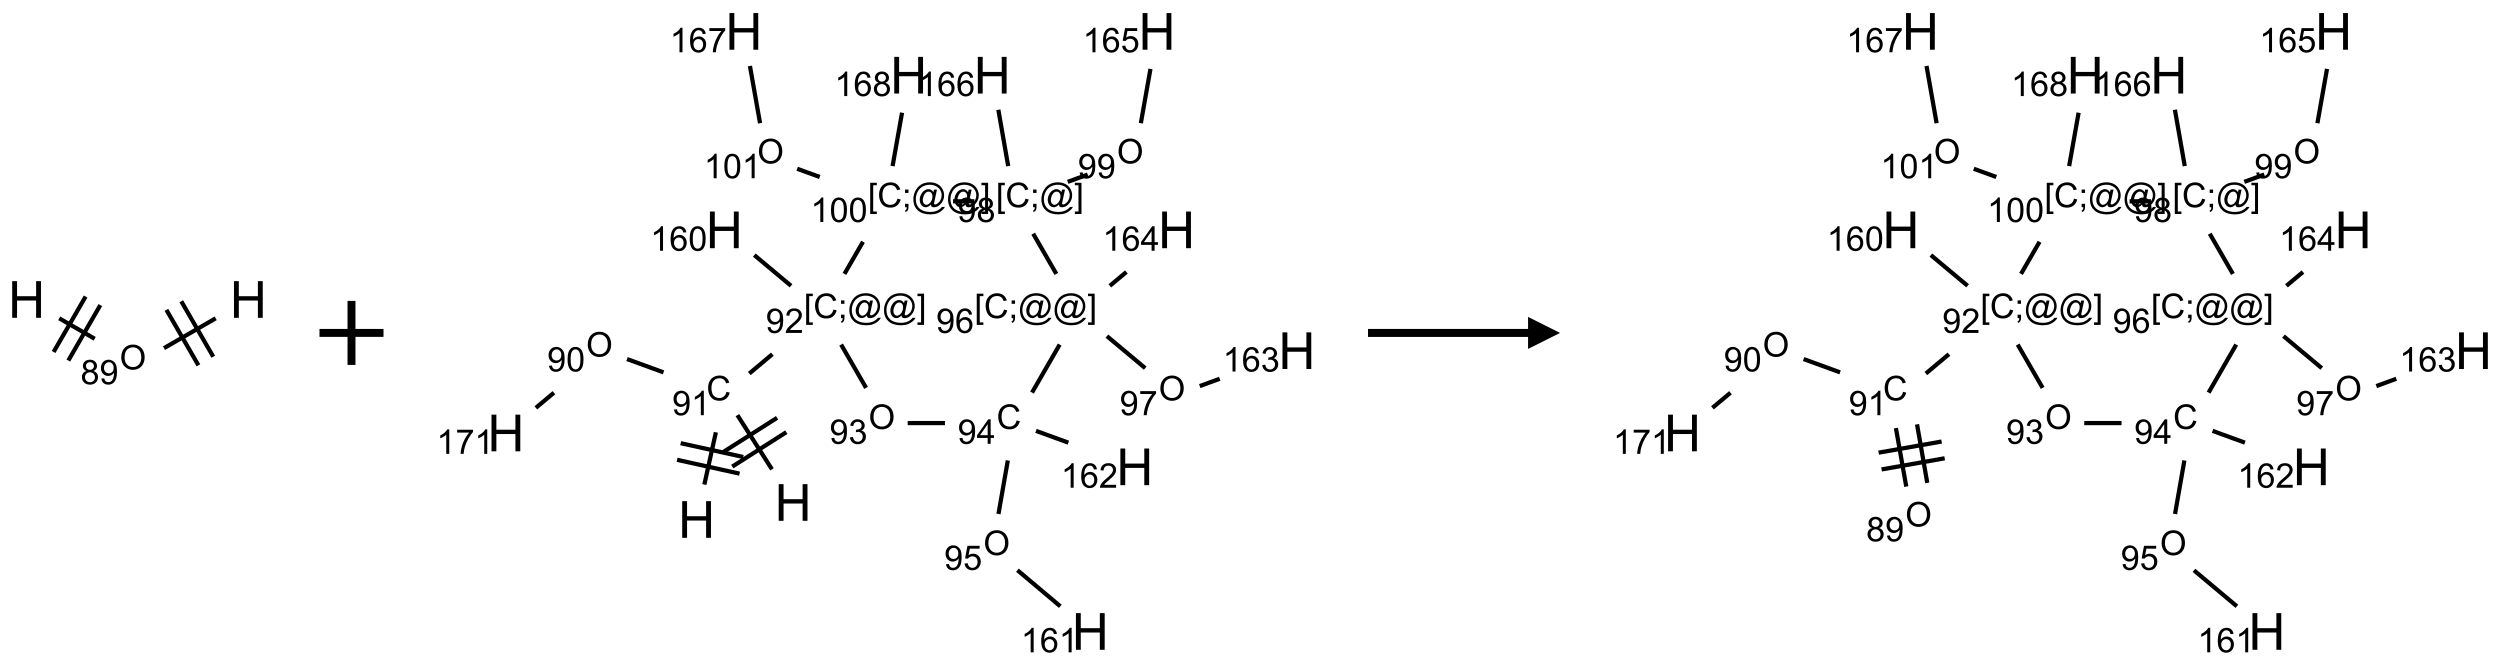 <?xml version="1.0" encoding="UTF-8"?>
<svg xmlns="http://www.w3.org/2000/svg" xmlns:xlink="http://www.w3.org/1999/xlink" width="781" height="208" viewBox="0 0 781 208">
<defs>
<g>
<g id="glyph-0-0">
<path d="M 2 0 L 2 -10 L 10 -10 L 10 0 Z M 2.25 -0.25 L 9.75 -0.25 L 9.75 -9.75 L 2.25 -9.75 Z M 2.25 -0.25 "/>
</g>
<g id="glyph-0-1">
<path d="M 1.281 0 L 1.281 -11.453 L 2.797 -11.453 L 2.797 -6.75 L 8.75 -6.75 L 8.75 -11.453 L 10.266 -11.453 L 10.266 0 L 8.75 0 L 8.75 -5.398 L 2.797 -5.398 L 2.797 0 Z M 1.281 0 "/>
</g>
<g id="glyph-1-0">
<path d="M 1.332 0 L 1.332 -6.668 L 6.668 -6.668 L 6.668 0 Z M 1.5 -0.168 L 6.5 -0.168 L 6.5 -6.5 L 1.5 -6.5 Z M 1.5 -0.168 "/>
</g>
<g id="glyph-1-1">
<path d="M 0.516 -3.719 C 0.516 -4.984 0.855 -5.977 1.535 -6.695 C 2.215 -7.414 3.094 -7.77 4.172 -7.77 C 4.875 -7.77 5.512 -7.602 6.078 -7.266 C 6.645 -6.93 7.074 -6.461 7.371 -5.855 C 7.668 -5.254 7.816 -4.57 7.816 -3.809 C 7.816 -3.035 7.66 -2.34 7.348 -1.73 C 7.035 -1.117 6.594 -0.656 6.02 -0.34 C 5.449 -0.027 4.828 0.129 4.168 0.129 C 3.449 0.129 2.805 -0.043 2.238 -0.391 C 1.672 -0.738 1.246 -1.211 0.953 -1.812 C 0.66 -2.414 0.516 -3.047 0.516 -3.719 Z M 1.559 -3.703 C 1.559 -2.781 1.805 -2.059 2.301 -1.527 C 2.793 -1 3.414 -0.734 4.16 -0.734 C 4.922 -0.734 5.547 -1 6.039 -1.535 C 6.531 -2.07 6.777 -2.828 6.777 -3.812 C 6.777 -4.434 6.672 -4.977 6.461 -5.441 C 6.25 -5.902 5.945 -6.262 5.539 -6.52 C 5.133 -6.773 4.68 -6.902 4.176 -6.902 C 3.461 -6.902 2.848 -6.656 2.332 -6.164 C 1.816 -5.672 1.559 -4.852 1.559 -3.703 Z M 1.559 -3.703 "/>
</g>
<g id="glyph-1-2">
<path d="M 1.887 -4.141 C 1.496 -4.281 1.207 -4.484 1.02 -4.75 C 0.832 -5.016 0.738 -5.328 0.738 -5.699 C 0.738 -6.254 0.938 -6.719 1.34 -7.098 C 1.738 -7.477 2.27 -7.668 2.934 -7.668 C 3.598 -7.668 4.137 -7.473 4.543 -7.086 C 4.949 -6.699 5.152 -6.227 5.152 -5.672 C 5.152 -5.316 5.059 -5.008 4.871 -4.746 C 4.688 -4.484 4.406 -4.281 4.027 -4.141 C 4.496 -3.988 4.852 -3.742 5.098 -3.402 C 5.34 -3.062 5.465 -2.656 5.465 -2.184 C 5.465 -1.531 5.234 -0.98 4.77 -0.535 C 4.309 -0.09 3.703 0.129 2.949 0.129 C 2.195 0.129 1.586 -0.094 1.125 -0.539 C 0.664 -0.984 0.434 -1.543 0.434 -2.207 C 0.434 -2.703 0.559 -3.121 0.809 -3.457 C 1.062 -3.793 1.422 -4.02 1.887 -4.141 Z M 1.699 -5.73 C 1.699 -5.367 1.812 -5.074 2.047 -4.844 C 2.281 -4.613 2.582 -4.5 2.953 -4.5 C 3.312 -4.5 3.609 -4.613 3.84 -4.84 C 4.07 -5.066 4.188 -5.348 4.188 -5.676 C 4.188 -6.02 4.07 -6.309 3.832 -6.543 C 3.594 -6.777 3.297 -6.895 2.941 -6.895 C 2.586 -6.895 2.289 -6.781 2.051 -6.551 C 1.816 -6.324 1.699 -6.047 1.699 -5.73 Z M 1.395 -2.203 C 1.395 -1.938 1.461 -1.676 1.586 -1.426 C 1.711 -1.176 1.902 -0.984 2.152 -0.848 C 2.402 -0.711 2.672 -0.641 2.957 -0.641 C 3.406 -0.641 3.777 -0.785 4.066 -1.074 C 4.359 -1.363 4.504 -1.727 4.504 -2.172 C 4.504 -2.625 4.355 -2.996 4.055 -3.293 C 3.754 -3.586 3.379 -3.734 2.926 -3.734 C 2.484 -3.734 2.121 -3.59 1.832 -3.297 C 1.543 -3.004 1.395 -2.641 1.395 -2.203 Z M 1.395 -2.203 "/>
</g>
<g id="glyph-1-3">
<path d="M 0.582 -1.766 L 1.484 -1.848 C 1.562 -1.426 1.707 -1.117 1.922 -0.926 C 2.137 -0.734 2.414 -0.641 2.75 -0.641 C 3.039 -0.641 3.289 -0.707 3.508 -0.84 C 3.727 -0.973 3.902 -1.148 4.043 -1.367 C 4.18 -1.586 4.297 -1.887 4.391 -2.262 C 4.484 -2.637 4.531 -3.016 4.531 -3.406 C 4.531 -3.449 4.531 -3.512 4.527 -3.594 C 4.34 -3.297 4.082 -3.055 3.758 -2.867 C 3.434 -2.68 3.082 -2.59 2.703 -2.59 C 2.07 -2.59 1.535 -2.816 1.098 -3.277 C 0.66 -3.734 0.441 -4.34 0.441 -5.09 C 0.441 -5.863 0.672 -6.484 1.129 -6.957 C 1.586 -7.43 2.156 -7.668 2.844 -7.668 C 3.34 -7.668 3.793 -7.531 4.207 -7.266 C 4.617 -7 4.93 -6.617 5.145 -6.121 C 5.355 -5.629 5.465 -4.91 5.465 -3.973 C 5.465 -2.996 5.359 -2.223 5.145 -1.645 C 4.934 -1.066 4.617 -0.625 4.199 -0.324 C 3.781 -0.02 3.293 0.129 2.73 0.129 C 2.133 0.129 1.645 -0.035 1.266 -0.367 C 0.887 -0.699 0.66 -1.164 0.582 -1.766 Z M 4.422 -5.137 C 4.422 -5.676 4.277 -6.102 3.992 -6.418 C 3.707 -6.734 3.359 -6.891 2.957 -6.891 C 2.543 -6.891 2.18 -6.719 1.871 -6.379 C 1.562 -6.039 1.406 -5.598 1.406 -5.059 C 1.406 -4.57 1.555 -4.176 1.848 -3.871 C 2.141 -3.566 2.5 -3.418 2.934 -3.418 C 3.367 -3.418 3.723 -3.57 4.004 -3.871 C 4.281 -4.176 4.422 -4.598 4.422 -5.137 Z M 4.422 -5.137 "/>
</g>
<g id="glyph-1-4">
<path d="M 6.27 -2.676 L 7.281 -2.422 C 7.07 -1.594 6.688 -0.961 6.137 -0.523 C 5.586 -0.086 4.914 0.129 4.121 0.129 C 3.297 0.129 2.629 -0.039 2.113 -0.371 C 1.598 -0.707 1.203 -1.191 0.934 -1.828 C 0.664 -2.465 0.531 -3.145 0.531 -3.875 C 0.531 -4.672 0.684 -5.363 0.988 -5.957 C 1.293 -6.547 1.723 -6.996 2.285 -7.305 C 2.844 -7.613 3.461 -7.766 4.137 -7.766 C 4.898 -7.766 5.543 -7.57 6.062 -7.184 C 6.582 -6.793 6.945 -6.246 7.152 -5.543 L 6.156 -5.309 C 5.98 -5.863 5.723 -6.266 5.387 -6.52 C 5.051 -6.773 4.625 -6.902 4.113 -6.902 C 3.527 -6.902 3.039 -6.762 2.645 -6.48 C 2.25 -6.199 1.973 -5.82 1.812 -5.348 C 1.652 -4.871 1.574 -4.383 1.574 -3.879 C 1.574 -3.23 1.668 -2.664 1.855 -2.18 C 2.047 -1.695 2.34 -1.332 2.738 -1.094 C 3.137 -0.855 3.57 -0.734 4.035 -0.734 C 4.602 -0.734 5.082 -0.898 5.473 -1.223 C 5.867 -1.551 6.133 -2.035 6.27 -2.676 Z M 6.27 -2.676 "/>
</g>
<g id="glyph-1-5">
<path d="M 3.973 0 L 3.035 0 L 3.035 -5.973 C 2.809 -5.758 2.516 -5.543 2.148 -5.328 C 1.781 -5.113 1.453 -4.953 1.16 -4.844 L 1.16 -5.75 C 1.684 -5.996 2.145 -6.297 2.535 -6.645 C 2.93 -6.996 3.207 -7.336 3.371 -7.668 L 3.973 -7.668 Z M 3.973 0 "/>
</g>
<g id="glyph-1-6">
<path d="M 0.441 -3.766 C 0.441 -4.668 0.535 -5.395 0.723 -5.945 C 0.906 -6.496 1.184 -6.922 1.551 -7.219 C 1.918 -7.516 2.375 -7.668 2.934 -7.668 C 3.344 -7.668 3.703 -7.586 4.012 -7.418 C 4.32 -7.254 4.574 -7.016 4.777 -6.707 C 4.977 -6.395 5.137 -6.016 5.25 -5.57 C 5.363 -5.125 5.422 -4.523 5.422 -3.766 C 5.422 -2.871 5.328 -2.148 5.145 -1.598 C 4.961 -1.047 4.688 -0.621 4.32 -0.32 C 3.953 -0.02 3.492 0.129 2.934 0.129 C 2.195 0.129 1.617 -0.133 1.199 -0.66 C 0.695 -1.297 0.441 -2.332 0.441 -3.766 Z M 1.406 -3.766 C 1.406 -2.512 1.555 -1.68 1.848 -1.262 C 2.141 -0.848 2.5 -0.641 2.934 -0.641 C 3.363 -0.641 3.727 -0.848 4.02 -1.266 C 4.312 -1.684 4.457 -2.516 4.457 -3.766 C 4.457 -5.023 4.312 -5.859 4.02 -6.27 C 3.727 -6.684 3.359 -6.891 2.922 -6.891 C 2.492 -6.891 2.148 -6.707 1.891 -6.344 C 1.566 -5.879 1.406 -5.02 1.406 -3.766 Z M 1.406 -3.766 "/>
</g>
<g id="glyph-1-7">
<path d="M 0.504 -6.637 L 0.504 -7.535 L 5.449 -7.535 L 5.449 -6.809 C 4.961 -6.289 4.48 -5.602 4.004 -4.746 C 3.527 -3.887 3.156 -3.004 2.895 -2.098 C 2.707 -1.461 2.59 -0.762 2.535 0 L 1.574 0 C 1.582 -0.602 1.703 -1.328 1.926 -2.176 C 2.152 -3.027 2.477 -3.848 2.898 -4.637 C 3.32 -5.426 3.77 -6.094 4.246 -6.637 Z M 0.504 -6.637 "/>
</g>
<g id="glyph-1-8">
<path d="M 0.723 2.121 L 0.723 -7.637 L 2.793 -7.637 L 2.793 -6.859 L 1.66 -6.859 L 1.66 1.344 L 2.793 1.344 L 2.793 2.121 Z M 0.723 2.121 "/>
</g>
<g id="glyph-1-9">
<path d="M 0.949 -4.465 L 0.949 -5.531 L 2.016 -5.531 L 2.016 -4.465 Z M 0.949 0 L 0.949 -1.066 L 2.016 -1.066 L 2.016 0 C 2.016 0.391 1.945 0.711 1.809 0.949 C 1.668 1.191 1.449 1.379 1.145 1.512 L 0.887 1.109 C 1.082 1.023 1.23 0.895 1.324 0.727 C 1.418 0.559 1.469 0.316 1.48 0 Z M 0.949 0 "/>
</g>
<g id="glyph-1-10">
<path d="M 6.047 -0.848 C 5.82 -0.59 5.57 -0.379 5.289 -0.223 C 5.008 -0.062 4.73 0.016 4.449 0.016 C 4.141 0.016 3.84 -0.074 3.547 -0.254 C 3.254 -0.434 3.02 -0.715 2.836 -1.09 C 2.652 -1.465 2.562 -1.875 2.562 -2.324 C 2.562 -2.875 2.703 -3.43 2.988 -3.98 C 3.27 -4.535 3.621 -4.953 4.043 -5.23 C 4.461 -5.508 4.871 -5.645 5.266 -5.645 C 5.566 -5.645 5.855 -5.566 6.129 -5.41 C 6.402 -5.25 6.641 -5.012 6.84 -4.688 L 7.016 -5.496 L 7.949 -5.496 L 7.199 -2 C 7.094 -1.516 7.043 -1.246 7.043 -1.191 C 7.043 -1.098 7.078 -1.02 7.148 -0.949 C 7.219 -0.883 7.305 -0.848 7.406 -0.848 C 7.59 -0.848 7.832 -0.953 8.129 -1.168 C 8.527 -1.445 8.84 -1.816 9.07 -2.285 C 9.301 -2.75 9.418 -3.234 9.418 -3.73 C 9.418 -4.309 9.27 -4.852 8.973 -5.355 C 8.676 -5.859 8.23 -6.262 7.645 -6.562 C 7.055 -6.863 6.406 -7.016 5.691 -7.016 C 4.879 -7.016 4.137 -6.824 3.465 -6.445 C 2.793 -6.066 2.273 -5.52 1.902 -4.809 C 1.535 -4.098 1.348 -3.34 1.348 -2.527 C 1.348 -1.676 1.535 -0.941 1.902 -0.328 C 2.273 0.285 2.809 0.742 3.508 1.035 C 4.207 1.328 4.984 1.473 5.832 1.473 C 6.742 1.473 7.504 1.32 8.121 1.016 C 8.734 0.711 9.195 0.34 9.5 -0.098 L 10.441 -0.098 C 10.266 0.266 9.961 0.637 9.531 1.016 C 9.102 1.395 8.59 1.695 7.996 1.914 C 7.402 2.133 6.688 2.246 5.848 2.246 C 5.078 2.246 4.367 2.145 3.715 1.949 C 3.066 1.75 2.512 1.453 2.051 1.055 C 1.594 0.656 1.25 0.199 1.016 -0.316 C 0.723 -0.973 0.578 -1.684 0.578 -2.441 C 0.578 -3.289 0.75 -4.098 1.098 -4.863 C 1.523 -5.805 2.125 -6.527 2.902 -7.027 C 3.684 -7.527 4.629 -7.777 5.738 -7.777 C 6.602 -7.777 7.375 -7.602 8.059 -7.246 C 8.746 -6.895 9.285 -6.371 9.684 -5.672 C 10.02 -5.07 10.188 -4.418 10.188 -3.715 C 10.188 -2.707 9.832 -1.812 9.125 -1.031 C 8.492 -0.328 7.801 0.02 7.051 0.02 C 6.812 0.02 6.617 -0.016 6.473 -0.09 C 6.324 -0.16 6.215 -0.266 6.145 -0.402 C 6.102 -0.488 6.066 -0.637 6.047 -0.848 Z M 3.527 -2.262 C 3.527 -1.785 3.641 -1.414 3.863 -1.152 C 4.09 -0.887 4.348 -0.754 4.641 -0.754 C 4.836 -0.754 5.039 -0.812 5.254 -0.93 C 5.469 -1.047 5.676 -1.219 5.871 -1.449 C 6.066 -1.676 6.23 -1.969 6.355 -2.32 C 6.48 -2.672 6.543 -3.027 6.543 -3.379 C 6.543 -3.852 6.426 -4.219 6.191 -4.48 C 5.957 -4.738 5.672 -4.871 5.332 -4.871 C 5.109 -4.871 4.902 -4.812 4.707 -4.699 C 4.512 -4.586 4.32 -4.406 4.137 -4.156 C 3.953 -3.906 3.805 -3.602 3.691 -3.246 C 3.582 -2.887 3.527 -2.559 3.527 -2.262 Z M 3.527 -2.262 "/>
</g>
<g id="glyph-1-11">
<path d="M 2.27 2.121 L 0.203 2.121 L 0.203 1.344 L 1.332 1.344 L 1.332 -6.859 L 0.203 -6.859 L 0.203 -7.637 L 2.27 -7.637 Z M 2.27 2.121 "/>
</g>
<g id="glyph-1-12">
<path d="M 5.371 -0.902 L 5.371 0 L 0.324 0 C 0.316 -0.227 0.352 -0.441 0.434 -0.652 C 0.562 -0.996 0.766 -1.332 1.051 -1.668 C 1.332 -2 1.742 -2.387 2.277 -2.824 C 3.105 -3.504 3.668 -4.043 3.957 -4.441 C 4.25 -4.84 4.395 -5.215 4.395 -5.566 C 4.395 -5.938 4.262 -6.254 3.996 -6.508 C 3.73 -6.762 3.387 -6.891 2.957 -6.891 C 2.508 -6.891 2.145 -6.754 1.875 -6.484 C 1.605 -6.215 1.469 -5.84 1.465 -5.359 L 0.5 -5.457 C 0.566 -6.176 0.812 -6.727 1.246 -7.102 C 1.676 -7.477 2.254 -7.668 2.98 -7.668 C 3.711 -7.668 4.293 -7.465 4.719 -7.059 C 5.145 -6.652 5.359 -6.148 5.359 -5.547 C 5.359 -5.242 5.297 -4.941 5.172 -4.645 C 5.047 -4.352 4.84 -4.039 4.551 -3.715 C 4.262 -3.387 3.777 -2.938 3.105 -2.371 C 2.543 -1.898 2.18 -1.578 2.02 -1.41 C 1.859 -1.242 1.73 -1.07 1.625 -0.902 Z M 5.371 -0.902 "/>
</g>
<g id="glyph-1-13">
<path d="M 5.309 -5.766 L 4.375 -5.691 C 4.293 -6.059 4.172 -6.328 4.02 -6.496 C 3.766 -6.762 3.453 -6.895 3.082 -6.895 C 2.785 -6.895 2.523 -6.812 2.297 -6.645 C 2 -6.43 1.77 -6.117 1.598 -5.703 C 1.43 -5.289 1.34 -4.703 1.332 -3.938 C 1.559 -4.281 1.836 -4.535 2.16 -4.703 C 2.488 -4.871 2.828 -4.953 3.188 -4.953 C 3.812 -4.953 4.344 -4.723 4.785 -4.262 C 5.223 -3.801 5.441 -3.207 5.441 -2.48 C 5.441 -2 5.34 -1.555 5.133 -1.145 C 4.926 -0.73 4.641 -0.418 4.281 -0.199 C 3.922 0.02 3.512 0.129 3.051 0.129 C 2.27 0.129 1.633 -0.156 1.141 -0.73 C 0.648 -1.305 0.402 -2.254 0.402 -3.574 C 0.402 -5.051 0.672 -6.121 1.219 -6.793 C 1.695 -7.375 2.336 -7.668 3.141 -7.668 C 3.742 -7.668 4.234 -7.5 4.617 -7.16 C 5 -6.824 5.23 -6.359 5.309 -5.766 Z M 1.48 -2.473 C 1.48 -2.152 1.547 -1.844 1.684 -1.547 C 1.82 -1.25 2.016 -1.027 2.262 -0.871 C 2.508 -0.719 2.766 -0.641 3.035 -0.641 C 3.434 -0.641 3.773 -0.801 4.059 -1.121 C 4.344 -1.441 4.484 -1.875 4.484 -2.422 C 4.484 -2.949 4.344 -3.367 4.062 -3.668 C 3.781 -3.973 3.426 -4.125 3 -4.125 C 2.578 -4.125 2.219 -3.973 1.922 -3.668 C 1.625 -3.363 1.48 -2.969 1.48 -2.473 Z M 1.48 -2.473 "/>
</g>
<g id="glyph-1-14">
<path d="M 0.449 -2.016 L 1.387 -2.141 C 1.492 -1.609 1.676 -1.227 1.934 -0.992 C 2.191 -0.758 2.508 -0.641 2.879 -0.641 C 3.32 -0.641 3.695 -0.793 3.996 -1.098 C 4.301 -1.402 4.453 -1.781 4.453 -2.234 C 4.453 -2.664 4.312 -3.02 4.031 -3.301 C 3.75 -3.578 3.391 -3.719 2.957 -3.719 C 2.781 -3.719 2.562 -3.684 2.297 -3.613 L 2.402 -4.438 C 2.465 -4.43 2.516 -4.426 2.551 -4.426 C 2.949 -4.426 3.312 -4.531 3.629 -4.738 C 3.949 -4.949 4.109 -5.27 4.109 -5.703 C 4.109 -6.047 3.992 -6.332 3.762 -6.559 C 3.527 -6.785 3.227 -6.895 2.859 -6.895 C 2.496 -6.895 2.191 -6.781 1.949 -6.551 C 1.707 -6.324 1.547 -5.98 1.48 -5.52 L 0.543 -5.688 C 0.656 -6.316 0.918 -6.805 1.324 -7.148 C 1.73 -7.492 2.234 -7.668 2.84 -7.668 C 3.254 -7.668 3.641 -7.578 3.988 -7.398 C 4.34 -7.219 4.609 -6.977 4.793 -6.668 C 4.98 -6.359 5.074 -6.031 5.074 -5.684 C 5.074 -5.352 4.984 -5.051 4.809 -4.781 C 4.629 -4.512 4.367 -4.297 4.02 -4.137 C 4.473 -4.031 4.824 -3.816 5.074 -3.488 C 5.324 -3.16 5.449 -2.75 5.449 -2.254 C 5.449 -1.59 5.203 -1.023 4.719 -0.559 C 4.234 -0.098 3.617 0.137 2.875 0.137 C 2.203 0.137 1.648 -0.062 1.207 -0.465 C 0.762 -0.863 0.512 -1.379 0.449 -2.016 Z M 0.449 -2.016 "/>
</g>
<g id="glyph-1-15">
<path d="M 3.449 0 L 3.449 -1.828 L 0.137 -1.828 L 0.137 -2.688 L 3.621 -7.637 L 4.387 -7.637 L 4.387 -2.688 L 5.418 -2.688 L 5.418 -1.828 L 4.387 -1.828 L 4.387 0 Z M 3.449 -2.688 L 3.449 -6.129 L 1.059 -2.688 Z M 3.449 -2.688 "/>
</g>
<g id="glyph-1-16">
<path d="M 0.441 -2 L 1.426 -2.082 C 1.5 -1.605 1.668 -1.242 1.934 -1.004 C 2.199 -0.762 2.52 -0.641 2.895 -0.641 C 3.348 -0.641 3.73 -0.812 4.043 -1.152 C 4.355 -1.492 4.512 -1.941 4.512 -2.504 C 4.512 -3.039 4.359 -3.461 4.059 -3.77 C 3.758 -4.078 3.367 -4.234 2.879 -4.234 C 2.578 -4.234 2.305 -4.164 2.062 -4.027 C 1.82 -3.891 1.629 -3.715 1.488 -3.496 L 0.609 -3.609 L 1.348 -7.531 L 5.145 -7.531 L 5.145 -6.637 L 2.098 -6.637 L 1.688 -4.582 C 2.145 -4.902 2.625 -5.062 3.129 -5.062 C 3.797 -5.062 4.359 -4.832 4.816 -4.371 C 5.277 -3.91 5.504 -3.312 5.504 -2.59 C 5.504 -1.898 5.305 -1.301 4.902 -0.797 C 4.41 -0.18 3.742 0.129 2.895 0.129 C 2.199 0.129 1.633 -0.062 1.195 -0.453 C 0.758 -0.844 0.504 -1.359 0.441 -2 Z M 0.441 -2 "/>
</g>
</g>
</defs>
<path fill="none" stroke-width="0.033" stroke-linecap="butt" stroke-linejoin="miter" stroke="rgb(0%, 0%, 0%)" stroke-opacity="1" stroke-miterlimit="10" d="M 0.255 0.147 L 0.532 0.307 " transform="matrix(40, 0, 0, 40, 8.303, 93.559)"/>
<path fill="none" stroke-width="0.033" stroke-linecap="butt" stroke-linejoin="miter" stroke="rgb(0%, 0%, 0%)" stroke-opacity="1" stroke-miterlimit="10" d="M 0.326 0.477 L 0.576 0.044 " transform="matrix(40, 0, 0, 40, 8.303, 93.559)"/>
<path fill="none" stroke-width="0.033" stroke-linecap="butt" stroke-linejoin="miter" stroke="rgb(0%, 0%, 0%)" stroke-opacity="1" stroke-miterlimit="10" d="M 0.211 0.41 L 0.461 -0.023 " transform="matrix(40, 0, 0, 40, 8.303, 93.559)"/>
<path fill="none" stroke-width="0.033" stroke-linecap="butt" stroke-linejoin="miter" stroke="rgb(0%, 0%, 0%)" stroke-opacity="1" stroke-miterlimit="10" d="M 1.073 0.38 L 1.477 0.147 " transform="matrix(40, 0, 0, 40, 8.303, 93.559)"/>
<path fill="none" stroke-width="0.033" stroke-linecap="butt" stroke-linejoin="miter" stroke="rgb(0%, 0%, 0%)" stroke-opacity="1" stroke-miterlimit="10" d="M 1.458 0.447 L 1.208 0.014 " transform="matrix(40, 0, 0, 40, 8.303, 93.559)"/>
<path fill="none" stroke-width="0.033" stroke-linecap="butt" stroke-linejoin="miter" stroke="rgb(0%, 0%, 0%)" stroke-opacity="1" stroke-miterlimit="10" d="M 1.342 0.514 L 1.092 0.081 " transform="matrix(40, 0, 0, 40, 8.303, 93.559)"/>
<g fill="rgb(0%, 0%, 0%)" fill-opacity="1">
<use xlink:href="#glyph-0-1" x="2.531" y="99.285"/>
</g>
<g fill="rgb(0%, 0%, 0%)" fill-opacity="1">
<use xlink:href="#glyph-1-1" x="37.367" y="115.406"/>
</g>
<g fill="rgb(0%, 0%, 0%)" fill-opacity="1">
<use xlink:href="#glyph-1-2" x="25.152" y="120.039"/>
<use xlink:href="#glyph-1-3" x="31.085" y="120.039"/>
</g>
<g fill="rgb(0%, 0%, 0%)" fill-opacity="1">
<use xlink:href="#glyph-0-1" x="71.812" y="99.285"/>
</g>
<path fill="none" stroke-width="0.062" stroke-linecap="butt" stroke-linejoin="miter" stroke="rgb(0%, 0%, 0%)" stroke-opacity="1" stroke-miterlimit="10" d="M -0 0 L 0.5 0 M 0.25 -0.25 L 0.25 0.25 " transform="matrix(40, 0, 0, 40, 99.807, 104)"/>
<path fill="none" stroke-width="0.033" stroke-linecap="butt" stroke-linejoin="miter" stroke="rgb(0%, 0%, 0%)" stroke-opacity="1" stroke-miterlimit="10" d="M 2.078 3.42 L 1.808 2.997 " transform="matrix(40, 0, 0, 40, 158.041, 9.809)"/>
<path fill="none" stroke-width="0.033" stroke-linecap="butt" stroke-linejoin="miter" stroke="rgb(0%, 0%, 0%)" stroke-opacity="1" stroke-miterlimit="10" d="M 2.118 3.018 L 1.696 3.286 " transform="matrix(40, 0, 0, 40, 158.041, 9.809)"/>
<path fill="none" stroke-width="0.033" stroke-linecap="butt" stroke-linejoin="miter" stroke="rgb(0%, 0%, 0%)" stroke-opacity="1" stroke-miterlimit="10" d="M 2.19 3.13 L 1.768 3.399 " transform="matrix(40, 0, 0, 40, 158.041, 9.809)"/>
<path fill="none" stroke-width="0.033" stroke-linecap="butt" stroke-linejoin="miter" stroke="rgb(0%, 0%, 0%)" stroke-opacity="1" stroke-miterlimit="10" d="M 1.64 3.131 L 1.55 3.539 " transform="matrix(40, 0, 0, 40, 158.041, 9.809)"/>
<path fill="none" stroke-width="0.033" stroke-linecap="butt" stroke-linejoin="miter" stroke="rgb(0%, 0%, 0%)" stroke-opacity="1" stroke-miterlimit="10" d="M 1.337 3.346 L 1.825 3.454 " transform="matrix(40, 0, 0, 40, 158.041, 9.809)"/>
<path fill="none" stroke-width="0.033" stroke-linecap="butt" stroke-linejoin="miter" stroke="rgb(0%, 0%, 0%)" stroke-opacity="1" stroke-miterlimit="10" d="M 1.365 3.216 L 1.854 3.324 " transform="matrix(40, 0, 0, 40, 158.041, 9.809)"/>
<path fill="none" stroke-width="0.033" stroke-linecap="butt" stroke-linejoin="miter" stroke="rgb(0%, 0%, 0%)" stroke-opacity="1" stroke-miterlimit="10" d="M 1.231 2.663 L 0.946 2.559 " transform="matrix(40, 0, 0, 40, 158.041, 9.809)"/>
<path fill="none" stroke-width="0.033" stroke-linecap="butt" stroke-linejoin="miter" stroke="rgb(0%, 0%, 0%)" stroke-opacity="1" stroke-miterlimit="10" d="M 0.375 2.822 L 0.234 2.94 " transform="matrix(40, 0, 0, 40, 158.041, 9.809)"/>
<path fill="none" stroke-width="0.033" stroke-linecap="butt" stroke-linejoin="miter" stroke="rgb(0%, 0%, 0%)" stroke-opacity="1" stroke-miterlimit="10" d="M 1.901 2.672 L 2.081 2.521 " transform="matrix(40, 0, 0, 40, 158.041, 9.809)"/>
<path fill="none" stroke-width="0.033" stroke-linecap="butt" stroke-linejoin="miter" stroke="rgb(0%, 0%, 0%)" stroke-opacity="1" stroke-miterlimit="10" d="M 2.227 1.987 L 1.94 1.747 " transform="matrix(40, 0, 0, 40, 158.041, 9.809)"/>
<path fill="none" stroke-width="0.033" stroke-linecap="butt" stroke-linejoin="miter" stroke="rgb(0%, 0%, 0%)" stroke-opacity="1" stroke-miterlimit="10" d="M 2.618 2.446 L 2.813 2.784 " transform="matrix(40, 0, 0, 40, 158.041, 9.809)"/>
<path fill="none" stroke-width="0.033" stroke-linecap="butt" stroke-linejoin="miter" stroke="rgb(0%, 0%, 0%)" stroke-opacity="1" stroke-miterlimit="10" d="M 3.138 3.059 L 3.429 3.059 " transform="matrix(40, 0, 0, 40, 158.041, 9.809)"/>
<path fill="none" stroke-width="0.033" stroke-linecap="butt" stroke-linejoin="miter" stroke="rgb(0%, 0%, 0%)" stroke-opacity="1" stroke-miterlimit="10" d="M 3.92 3.351 L 3.847 3.769 " transform="matrix(40, 0, 0, 40, 158.041, 9.809)"/>
<path fill="none" stroke-width="0.033" stroke-linecap="butt" stroke-linejoin="miter" stroke="rgb(0%, 0%, 0%)" stroke-opacity="1" stroke-miterlimit="10" d="M 3.995 4.208 L 4.33 4.49 " transform="matrix(40, 0, 0, 40, 158.041, 9.809)"/>
<path fill="none" stroke-width="0.033" stroke-linecap="butt" stroke-linejoin="miter" stroke="rgb(0%, 0%, 0%)" stroke-opacity="1" stroke-miterlimit="10" d="M 4.14 3.12 L 4.393 3.212 " transform="matrix(40, 0, 0, 40, 158.041, 9.809)"/>
<path fill="none" stroke-width="0.033" stroke-linecap="butt" stroke-linejoin="miter" stroke="rgb(0%, 0%, 0%)" stroke-opacity="1" stroke-miterlimit="10" d="M 4.109 2.821 L 4.325 2.446 " transform="matrix(40, 0, 0, 40, 158.041, 9.809)"/>
<path fill="none" stroke-width="0.033" stroke-linecap="butt" stroke-linejoin="miter" stroke="rgb(0%, 0%, 0%)" stroke-opacity="1" stroke-miterlimit="10" d="M 4.694 2.38 L 4.993 2.63 " transform="matrix(40, 0, 0, 40, 158.041, 9.809)"/>
<path fill="none" stroke-width="0.033" stroke-linecap="butt" stroke-linejoin="miter" stroke="rgb(0%, 0%, 0%)" stroke-opacity="1" stroke-miterlimit="10" d="M 5.419 2.77 L 5.575 2.713 " transform="matrix(40, 0, 0, 40, 158.041, 9.809)"/>
<path fill="none" stroke-width="0.033" stroke-linecap="butt" stroke-linejoin="miter" stroke="rgb(0%, 0%, 0%)" stroke-opacity="1" stroke-miterlimit="10" d="M 4.717 1.987 L 4.846 1.879 " transform="matrix(40, 0, 0, 40, 158.041, 9.809)"/>
<path fill="none" stroke-width="0.033" stroke-linecap="butt" stroke-linejoin="miter" stroke="rgb(0%, 0%, 0%)" stroke-opacity="1" stroke-miterlimit="10" d="M 4.299 1.894 L 4.118 1.58 " transform="matrix(40, 0, 0, 40, 158.041, 9.809)"/>
<path fill="none" stroke-width="0.033" stroke-linecap="butt" stroke-linejoin="miter" stroke="rgb(0%, 0%, 0%)" stroke-opacity="1" stroke-miterlimit="10" d="M 4.388 1.175 L 4.544 1.118 " transform="matrix(40, 0, 0, 40, 158.041, 9.809)"/>
<path fill="none" stroke-width="0.033" stroke-linecap="butt" stroke-linejoin="miter" stroke="rgb(0%, 0%, 0%)" stroke-opacity="1" stroke-miterlimit="10" d="M 4.959 0.717 L 5.034 0.293 " transform="matrix(40, 0, 0, 40, 158.041, 9.809)"/>
<path fill="none" stroke-width="0.033" stroke-linecap="butt" stroke-linejoin="miter" stroke="rgb(0%, 0%, 0%)" stroke-opacity="1" stroke-miterlimit="10" d="M 3.923 1.052 L 3.846 0.612 " transform="matrix(40, 0, 0, 40, 158.041, 9.809)"/>
<path fill="none" stroke-width="0.033" stroke-linecap="butt" stroke-linejoin="miter" stroke="rgb(0%, 0%, 0%)" stroke-opacity="1" stroke-miterlimit="10" d="M 3.659 1.327 L 3.492 1.327 " transform="matrix(40, 0, 0, 40, 158.041, 9.809)"/>
<path fill="none" stroke-width="0.033" stroke-linecap="butt" stroke-linejoin="miter" stroke="rgb(0%, 0%, 0%)" stroke-opacity="1" stroke-miterlimit="10" d="M 2.789 1.643 L 2.644 1.894 " transform="matrix(40, 0, 0, 40, 158.041, 9.809)"/>
<path fill="none" stroke-width="0.033" stroke-linecap="butt" stroke-linejoin="miter" stroke="rgb(0%, 0%, 0%)" stroke-opacity="1" stroke-miterlimit="10" d="M 2.451 1.137 L 2.275 1.073 " transform="matrix(40, 0, 0, 40, 158.041, 9.809)"/>
<path fill="none" stroke-width="0.033" stroke-linecap="butt" stroke-linejoin="miter" stroke="rgb(0%, 0%, 0%)" stroke-opacity="1" stroke-miterlimit="10" d="M 1.985 0.717 L 1.906 0.27 " transform="matrix(40, 0, 0, 40, 158.041, 9.809)"/>
<path fill="none" stroke-width="0.033" stroke-linecap="butt" stroke-linejoin="miter" stroke="rgb(0%, 0%, 0%)" stroke-opacity="1" stroke-miterlimit="10" d="M 3.02 1.052 L 3.094 0.635 " transform="matrix(40, 0, 0, 40, 158.041, 9.809)"/>
<g fill="rgb(0%, 0%, 0%)" fill-opacity="1">
<use xlink:href="#glyph-0-1" x="241.988" y="162.699"/>
</g>
<g fill="rgb(0%, 0%, 0%)" fill-opacity="1">
<use xlink:href="#glyph-1-4" x="220.68" y="125.078"/>
</g>
<g fill="rgb(0%, 0%, 0%)" fill-opacity="1">
<use xlink:href="#glyph-1-3" x="209.969" y="129.715"/>
<use xlink:href="#glyph-1-5" x="215.901" y="129.715"/>
</g>
<g fill="rgb(0%, 0%, 0%)" fill-opacity="1">
<use xlink:href="#glyph-0-1" x="211.84" y="168.016"/>
</g>
<g fill="rgb(0%, 0%, 0%)" fill-opacity="1">
<use xlink:href="#glyph-1-1" x="183.105" y="111.402"/>
</g>
<g fill="rgb(0%, 0%, 0%)" fill-opacity="1">
<use xlink:href="#glyph-1-3" x="170.93" y="116.035"/>
<use xlink:href="#glyph-1-6" x="176.862" y="116.035"/>
</g>
<g fill="rgb(0%, 0%, 0%)" fill-opacity="1">
<use xlink:href="#glyph-0-1" x="152.27" y="140.992"/>
</g>
<g fill="rgb(0%, 0%, 0%)" fill-opacity="1">
<use xlink:href="#glyph-1-5" x="136.375" y="141.785"/>
<use xlink:href="#glyph-1-7" x="142.307" y="141.785"/>
<use xlink:href="#glyph-1-5" x="148.24" y="141.785"/>
</g>
<g fill="rgb(0%, 0%, 0%)" fill-opacity="1">
<use xlink:href="#glyph-1-8" x="251.125" y="99.375"/>
<use xlink:href="#glyph-1-4" x="254.089" y="99.375"/>
<use xlink:href="#glyph-1-9" x="261.792" y="99.375"/>
<use xlink:href="#glyph-1-10" x="264.755" y="99.375"/>
<use xlink:href="#glyph-1-10" x="275.583" y="99.375"/>
<use xlink:href="#glyph-1-11" x="286.411" y="99.375"/>
</g>
<g fill="rgb(0%, 0%, 0%)" fill-opacity="1">
<use xlink:href="#glyph-1-3" x="239.211" y="104.004"/>
<use xlink:href="#glyph-1-12" x="245.143" y="104.004"/>
</g>
<g fill="rgb(0%, 0%, 0%)" fill-opacity="1">
<use xlink:href="#glyph-0-1" x="220.5" y="77.539"/>
</g>
<g fill="rgb(0%, 0%, 0%)" fill-opacity="1">
<use xlink:href="#glyph-1-5" x="203.156" y="78.332"/>
<use xlink:href="#glyph-1-13" x="209.089" y="78.332"/>
<use xlink:href="#glyph-1-6" x="215.021" y="78.332"/>
</g>
<g fill="rgb(0%, 0%, 0%)" fill-opacity="1">
<use xlink:href="#glyph-1-1" x="271.336" y="134.012"/>
</g>
<g fill="rgb(0%, 0%, 0%)" fill-opacity="1">
<use xlink:href="#glyph-1-3" x="259.133" y="138.645"/>
<use xlink:href="#glyph-1-14" x="265.065" y="138.645"/>
</g>
<g fill="rgb(0%, 0%, 0%)" fill-opacity="1">
<use xlink:href="#glyph-1-4" x="311.32" y="134.008"/>
</g>
<g fill="rgb(0%, 0%, 0%)" fill-opacity="1">
<use xlink:href="#glyph-1-3" x="299.164" y="138.645"/>
<use xlink:href="#glyph-1-15" x="305.096" y="138.645"/>
</g>
<g fill="rgb(0%, 0%, 0%)" fill-opacity="1">
<use xlink:href="#glyph-1-1" x="307.211" y="173.406"/>
</g>
<g fill="rgb(0%, 0%, 0%)" fill-opacity="1">
<use xlink:href="#glyph-1-3" x="294.953" y="178.035"/>
<use xlink:href="#glyph-1-16" x="300.885" y="178.035"/>
</g>
<g fill="rgb(0%, 0%, 0%)" fill-opacity="1">
<use xlink:href="#glyph-0-1" x="334.836" y="202.996"/>
</g>
<g fill="rgb(0%, 0%, 0%)" fill-opacity="1">
<use xlink:href="#glyph-1-5" x="318.941" y="203.789"/>
<use xlink:href="#glyph-1-13" x="324.874" y="203.789"/>
<use xlink:href="#glyph-1-5" x="330.806" y="203.789"/>
</g>
<g fill="rgb(0%, 0%, 0%)" fill-opacity="1">
<use xlink:href="#glyph-0-1" x="348.727" y="151.57"/>
</g>
<g fill="rgb(0%, 0%, 0%)" fill-opacity="1">
<use xlink:href="#glyph-1-5" x="331.438" y="152.363"/>
<use xlink:href="#glyph-1-13" x="337.37" y="152.363"/>
<use xlink:href="#glyph-1-12" x="343.302" y="152.363"/>
</g>
<g fill="rgb(0%, 0%, 0%)" fill-opacity="1">
<use xlink:href="#glyph-1-8" x="304.414" y="99.375"/>
<use xlink:href="#glyph-1-4" x="307.378" y="99.375"/>
<use xlink:href="#glyph-1-9" x="315.081" y="99.375"/>
<use xlink:href="#glyph-1-10" x="318.044" y="99.375"/>
<use xlink:href="#glyph-1-10" x="328.872" y="99.375"/>
<use xlink:href="#glyph-1-11" x="339.701" y="99.375"/>
</g>
<g fill="rgb(0%, 0%, 0%)" fill-opacity="1">
<use xlink:href="#glyph-1-3" x="292.43" y="104.004"/>
<use xlink:href="#glyph-1-13" x="298.362" y="104.004"/>
</g>
<g fill="rgb(0%, 0%, 0%)" fill-opacity="1">
<use xlink:href="#glyph-1-1" x="361.977" y="125.082"/>
</g>
<g fill="rgb(0%, 0%, 0%)" fill-opacity="1">
<use xlink:href="#glyph-1-3" x="349.777" y="129.715"/>
<use xlink:href="#glyph-1-7" x="355.71" y="129.715"/>
</g>
<g fill="rgb(0%, 0%, 0%)" fill-opacity="1">
<use xlink:href="#glyph-0-1" x="399.371" y="115.281"/>
</g>
<g fill="rgb(0%, 0%, 0%)" fill-opacity="1">
<use xlink:href="#glyph-1-5" x="382.004" y="116.074"/>
<use xlink:href="#glyph-1-13" x="387.936" y="116.074"/>
<use xlink:href="#glyph-1-14" x="393.868" y="116.074"/>
</g>
<g fill="rgb(0%, 0%, 0%)" fill-opacity="1">
<use xlink:href="#glyph-0-1" x="361.781" y="77.539"/>
</g>
<g fill="rgb(0%, 0%, 0%)" fill-opacity="1">
<use xlink:href="#glyph-1-5" x="344.445" y="78.332"/>
<use xlink:href="#glyph-1-13" x="350.378" y="78.332"/>
<use xlink:href="#glyph-1-15" x="356.31" y="78.332"/>
</g>
<g fill="rgb(0%, 0%, 0%)" fill-opacity="1">
<use xlink:href="#glyph-1-8" x="311.125" y="64.734"/>
<use xlink:href="#glyph-1-4" x="314.089" y="64.734"/>
<use xlink:href="#glyph-1-9" x="321.792" y="64.734"/>
<use xlink:href="#glyph-1-10" x="324.755" y="64.734"/>
<use xlink:href="#glyph-1-11" x="335.583" y="64.734"/>
</g>
<g fill="rgb(0%, 0%, 0%)" fill-opacity="1">
<use xlink:href="#glyph-1-3" x="299.117" y="69.363"/>
<use xlink:href="#glyph-1-2" x="305.049" y="69.363"/>
</g>
<g fill="rgb(0%, 0%, 0%)" fill-opacity="1">
<use xlink:href="#glyph-1-1" x="348.922" y="51.051"/>
</g>
<g fill="rgb(0%, 0%, 0%)" fill-opacity="1">
<use xlink:href="#glyph-1-3" x="336.707" y="55.684"/>
<use xlink:href="#glyph-1-3" x="342.639" y="55.684"/>
</g>
<g fill="rgb(0%, 0%, 0%)" fill-opacity="1">
<use xlink:href="#glyph-0-1" x="355.672" y="15.535"/>
</g>
<g fill="rgb(0%, 0%, 0%)" fill-opacity="1">
<use xlink:href="#glyph-1-5" x="338.25" y="16.328"/>
<use xlink:href="#glyph-1-13" x="344.182" y="16.328"/>
<use xlink:href="#glyph-1-16" x="350.115" y="16.328"/>
</g>
<g fill="rgb(0%, 0%, 0%)" fill-opacity="1">
<use xlink:href="#glyph-0-1" x="304.195" y="29.219"/>
</g>
<g fill="rgb(0%, 0%, 0%)" fill-opacity="1">
<use xlink:href="#glyph-1-5" x="286.832" y="30.008"/>
<use xlink:href="#glyph-1-13" x="292.764" y="30.008"/>
<use xlink:href="#glyph-1-13" x="298.697" y="30.008"/>
</g>
<g fill="rgb(0%, 0%, 0%)" fill-opacity="1">
<use xlink:href="#glyph-1-8" x="271.125" y="64.734"/>
<use xlink:href="#glyph-1-4" x="274.089" y="64.734"/>
<use xlink:href="#glyph-1-9" x="281.792" y="64.734"/>
<use xlink:href="#glyph-1-10" x="284.755" y="64.734"/>
<use xlink:href="#glyph-1-10" x="295.583" y="64.734"/>
<use xlink:href="#glyph-1-11" x="306.411" y="64.734"/>
</g>
<g fill="rgb(0%, 0%, 0%)" fill-opacity="1">
<use xlink:href="#glyph-1-5" x="253.227" y="69.363"/>
<use xlink:href="#glyph-1-6" x="259.159" y="69.363"/>
<use xlink:href="#glyph-1-6" x="265.091" y="69.363"/>
</g>
<g fill="rgb(0%, 0%, 0%)" fill-opacity="1">
<use xlink:href="#glyph-1-1" x="236.57" y="51.051"/>
</g>
<g fill="rgb(0%, 0%, 0%)" fill-opacity="1">
<use xlink:href="#glyph-1-5" x="219.91" y="55.684"/>
<use xlink:href="#glyph-1-6" x="225.842" y="55.684"/>
<use xlink:href="#glyph-1-5" x="231.775" y="55.684"/>
</g>
<g fill="rgb(0%, 0%, 0%)" fill-opacity="1">
<use xlink:href="#glyph-0-1" x="226.605" y="15.535"/>
</g>
<g fill="rgb(0%, 0%, 0%)" fill-opacity="1">
<use xlink:href="#glyph-1-5" x="209.238" y="16.328"/>
<use xlink:href="#glyph-1-13" x="215.171" y="16.328"/>
<use xlink:href="#glyph-1-7" x="221.103" y="16.328"/>
</g>
<g fill="rgb(0%, 0%, 0%)" fill-opacity="1">
<use xlink:href="#glyph-0-1" x="278.086" y="29.219"/>
</g>
<g fill="rgb(0%, 0%, 0%)" fill-opacity="1">
<use xlink:href="#glyph-1-5" x="260.703" y="30.008"/>
<use xlink:href="#glyph-1-13" x="266.635" y="30.008"/>
<use xlink:href="#glyph-1-2" x="272.568" y="30.008"/>
</g>
<path fill-rule="nonzero" fill="rgb(0%, 0%, 0%)" fill-opacity="1" d="M 427.367 105.25 L 477.367 105.25 L 477.367 109 L 487.367 104 L 477.367 99 L 477.367 102.75 L 427.367 102.75 "/>
<path fill="none" stroke-width="0.033" stroke-linecap="butt" stroke-linejoin="miter" stroke="rgb(0%, 0%, 0%)" stroke-opacity="1" stroke-miterlimit="10" d="M 1.912 3.526 L 1.832 3.069 " transform="matrix(40, 0, 0, 40, 525.6, 9.809)"/>
<path fill="none" stroke-width="0.033" stroke-linecap="butt" stroke-linejoin="miter" stroke="rgb(0%, 0%, 0%)" stroke-opacity="1" stroke-miterlimit="10" d="M 1.748 3.555 L 1.667 3.098 " transform="matrix(40, 0, 0, 40, 525.6, 9.809)"/>
<path fill="none" stroke-width="0.033" stroke-linecap="butt" stroke-linejoin="miter" stroke="rgb(0%, 0%, 0%)" stroke-opacity="1" stroke-miterlimit="10" d="M 2.024 3.203 L 1.532 3.29 " transform="matrix(40, 0, 0, 40, 525.6, 9.809)"/>
<path fill="none" stroke-width="0.033" stroke-linecap="butt" stroke-linejoin="miter" stroke="rgb(0%, 0%, 0%)" stroke-opacity="1" stroke-miterlimit="10" d="M 2.048 3.334 L 1.555 3.421 " transform="matrix(40, 0, 0, 40, 525.6, 9.809)"/>
<path fill="none" stroke-width="0.033" stroke-linecap="butt" stroke-linejoin="miter" stroke="rgb(0%, 0%, 0%)" stroke-opacity="1" stroke-miterlimit="10" d="M 1.231 2.663 L 0.946 2.559 " transform="matrix(40, 0, 0, 40, 525.6, 9.809)"/>
<path fill="none" stroke-width="0.033" stroke-linecap="butt" stroke-linejoin="miter" stroke="rgb(0%, 0%, 0%)" stroke-opacity="1" stroke-miterlimit="10" d="M 0.375 2.822 L 0.234 2.94 " transform="matrix(40, 0, 0, 40, 525.6, 9.809)"/>
<path fill="none" stroke-width="0.033" stroke-linecap="butt" stroke-linejoin="miter" stroke="rgb(0%, 0%, 0%)" stroke-opacity="1" stroke-miterlimit="10" d="M 1.901 2.672 L 2.081 2.521 " transform="matrix(40, 0, 0, 40, 525.6, 9.809)"/>
<path fill="none" stroke-width="0.033" stroke-linecap="butt" stroke-linejoin="miter" stroke="rgb(0%, 0%, 0%)" stroke-opacity="1" stroke-miterlimit="10" d="M 2.227 1.987 L 1.94 1.747 " transform="matrix(40, 0, 0, 40, 525.6, 9.809)"/>
<path fill="none" stroke-width="0.033" stroke-linecap="butt" stroke-linejoin="miter" stroke="rgb(0%, 0%, 0%)" stroke-opacity="1" stroke-miterlimit="10" d="M 2.618 2.446 L 2.813 2.784 " transform="matrix(40, 0, 0, 40, 525.6, 9.809)"/>
<path fill="none" stroke-width="0.033" stroke-linecap="butt" stroke-linejoin="miter" stroke="rgb(0%, 0%, 0%)" stroke-opacity="1" stroke-miterlimit="10" d="M 3.138 3.059 L 3.429 3.059 " transform="matrix(40, 0, 0, 40, 525.6, 9.809)"/>
<path fill="none" stroke-width="0.033" stroke-linecap="butt" stroke-linejoin="miter" stroke="rgb(0%, 0%, 0%)" stroke-opacity="1" stroke-miterlimit="10" d="M 3.92 3.351 L 3.847 3.769 " transform="matrix(40, 0, 0, 40, 525.6, 9.809)"/>
<path fill="none" stroke-width="0.033" stroke-linecap="butt" stroke-linejoin="miter" stroke="rgb(0%, 0%, 0%)" stroke-opacity="1" stroke-miterlimit="10" d="M 3.995 4.209 L 4.33 4.49 " transform="matrix(40, 0, 0, 40, 525.6, 9.809)"/>
<path fill="none" stroke-width="0.033" stroke-linecap="butt" stroke-linejoin="miter" stroke="rgb(0%, 0%, 0%)" stroke-opacity="1" stroke-miterlimit="10" d="M 4.14 3.12 L 4.393 3.212 " transform="matrix(40, 0, 0, 40, 525.6, 9.809)"/>
<path fill="none" stroke-width="0.033" stroke-linecap="butt" stroke-linejoin="miter" stroke="rgb(0%, 0%, 0%)" stroke-opacity="1" stroke-miterlimit="10" d="M 4.109 2.821 L 4.325 2.446 " transform="matrix(40, 0, 0, 40, 525.6, 9.809)"/>
<path fill="none" stroke-width="0.033" stroke-linecap="butt" stroke-linejoin="miter" stroke="rgb(0%, 0%, 0%)" stroke-opacity="1" stroke-miterlimit="10" d="M 4.694 2.38 L 4.993 2.63 " transform="matrix(40, 0, 0, 40, 525.6, 9.809)"/>
<path fill="none" stroke-width="0.033" stroke-linecap="butt" stroke-linejoin="miter" stroke="rgb(0%, 0%, 0%)" stroke-opacity="1" stroke-miterlimit="10" d="M 5.419 2.77 L 5.575 2.713 " transform="matrix(40, 0, 0, 40, 525.6, 9.809)"/>
<path fill="none" stroke-width="0.033" stroke-linecap="butt" stroke-linejoin="miter" stroke="rgb(0%, 0%, 0%)" stroke-opacity="1" stroke-miterlimit="10" d="M 4.717 1.987 L 4.846 1.879 " transform="matrix(40, 0, 0, 40, 525.6, 9.809)"/>
<path fill="none" stroke-width="0.033" stroke-linecap="butt" stroke-linejoin="miter" stroke="rgb(0%, 0%, 0%)" stroke-opacity="1" stroke-miterlimit="10" d="M 4.299 1.894 L 4.118 1.58 " transform="matrix(40, 0, 0, 40, 525.6, 9.809)"/>
<path fill="none" stroke-width="0.033" stroke-linecap="butt" stroke-linejoin="miter" stroke="rgb(0%, 0%, 0%)" stroke-opacity="1" stroke-miterlimit="10" d="M 4.388 1.175 L 4.544 1.118 " transform="matrix(40, 0, 0, 40, 525.6, 9.809)"/>
<path fill="none" stroke-width="0.033" stroke-linecap="butt" stroke-linejoin="miter" stroke="rgb(0%, 0%, 0%)" stroke-opacity="1" stroke-miterlimit="10" d="M 4.959 0.717 L 5.034 0.293 " transform="matrix(40, 0, 0, 40, 525.6, 9.809)"/>
<path fill="none" stroke-width="0.033" stroke-linecap="butt" stroke-linejoin="miter" stroke="rgb(0%, 0%, 0%)" stroke-opacity="1" stroke-miterlimit="10" d="M 3.923 1.052 L 3.846 0.612 " transform="matrix(40, 0, 0, 40, 525.6, 9.809)"/>
<path fill="none" stroke-width="0.033" stroke-linecap="butt" stroke-linejoin="miter" stroke="rgb(0%, 0%, 0%)" stroke-opacity="1" stroke-miterlimit="10" d="M 3.659 1.327 L 3.492 1.327 " transform="matrix(40, 0, 0, 40, 525.6, 9.809)"/>
<path fill="none" stroke-width="0.033" stroke-linecap="butt" stroke-linejoin="miter" stroke="rgb(0%, 0%, 0%)" stroke-opacity="1" stroke-miterlimit="10" d="M 2.789 1.643 L 2.644 1.894 " transform="matrix(40, 0, 0, 40, 525.6, 9.809)"/>
<path fill="none" stroke-width="0.033" stroke-linecap="butt" stroke-linejoin="miter" stroke="rgb(0%, 0%, 0%)" stroke-opacity="1" stroke-miterlimit="10" d="M 2.451 1.137 L 2.275 1.073 " transform="matrix(40, 0, 0, 40, 525.6, 9.809)"/>
<path fill="none" stroke-width="0.033" stroke-linecap="butt" stroke-linejoin="miter" stroke="rgb(0%, 0%, 0%)" stroke-opacity="1" stroke-miterlimit="10" d="M 1.985 0.717 L 1.906 0.27 " transform="matrix(40, 0, 0, 40, 525.6, 9.809)"/>
<path fill="none" stroke-width="0.033" stroke-linecap="butt" stroke-linejoin="miter" stroke="rgb(0%, 0%, 0%)" stroke-opacity="1" stroke-miterlimit="10" d="M 3.02 1.052 L 3.094 0.635 " transform="matrix(40, 0, 0, 40, 525.6, 9.809)"/>
<g fill="rgb(0%, 0%, 0%)" fill-opacity="1">
<use xlink:href="#glyph-1-1" x="595.199" y="164.477"/>
</g>
<g fill="rgb(0%, 0%, 0%)" fill-opacity="1">
<use xlink:href="#glyph-1-2" x="582.984" y="169.105"/>
<use xlink:href="#glyph-1-3" x="588.917" y="169.105"/>
</g>
<g fill="rgb(0%, 0%, 0%)" fill-opacity="1">
<use xlink:href="#glyph-1-4" x="588.238" y="125.078"/>
</g>
<g fill="rgb(0%, 0%, 0%)" fill-opacity="1">
<use xlink:href="#glyph-1-3" x="577.527" y="129.715"/>
<use xlink:href="#glyph-1-5" x="583.46" y="129.715"/>
</g>
<g fill="rgb(0%, 0%, 0%)" fill-opacity="1">
<use xlink:href="#glyph-1-1" x="550.664" y="111.402"/>
</g>
<g fill="rgb(0%, 0%, 0%)" fill-opacity="1">
<use xlink:href="#glyph-1-3" x="538.488" y="116.035"/>
<use xlink:href="#glyph-1-6" x="544.421" y="116.035"/>
</g>
<g fill="rgb(0%, 0%, 0%)" fill-opacity="1">
<use xlink:href="#glyph-0-1" x="519.828" y="140.992"/>
</g>
<g fill="rgb(0%, 0%, 0%)" fill-opacity="1">
<use xlink:href="#glyph-1-5" x="503.934" y="141.785"/>
<use xlink:href="#glyph-1-7" x="509.866" y="141.785"/>
<use xlink:href="#glyph-1-5" x="515.798" y="141.785"/>
</g>
<g fill="rgb(0%, 0%, 0%)" fill-opacity="1">
<use xlink:href="#glyph-1-8" x="618.684" y="99.375"/>
<use xlink:href="#glyph-1-4" x="621.647" y="99.375"/>
<use xlink:href="#glyph-1-9" x="629.35" y="99.375"/>
<use xlink:href="#glyph-1-10" x="632.314" y="99.375"/>
<use xlink:href="#glyph-1-10" x="643.142" y="99.375"/>
<use xlink:href="#glyph-1-11" x="653.97" y="99.375"/>
</g>
<g fill="rgb(0%, 0%, 0%)" fill-opacity="1">
<use xlink:href="#glyph-1-3" x="606.77" y="104.004"/>
<use xlink:href="#glyph-1-12" x="612.702" y="104.004"/>
</g>
<g fill="rgb(0%, 0%, 0%)" fill-opacity="1">
<use xlink:href="#glyph-0-1" x="588.059" y="77.539"/>
</g>
<g fill="rgb(0%, 0%, 0%)" fill-opacity="1">
<use xlink:href="#glyph-1-5" x="570.715" y="78.332"/>
<use xlink:href="#glyph-1-13" x="576.647" y="78.332"/>
<use xlink:href="#glyph-1-6" x="582.579" y="78.332"/>
</g>
<g fill="rgb(0%, 0%, 0%)" fill-opacity="1">
<use xlink:href="#glyph-1-1" x="638.895" y="134.012"/>
</g>
<g fill="rgb(0%, 0%, 0%)" fill-opacity="1">
<use xlink:href="#glyph-1-3" x="626.691" y="138.645"/>
<use xlink:href="#glyph-1-14" x="632.624" y="138.645"/>
</g>
<g fill="rgb(0%, 0%, 0%)" fill-opacity="1">
<use xlink:href="#glyph-1-4" x="678.879" y="134.008"/>
</g>
<g fill="rgb(0%, 0%, 0%)" fill-opacity="1">
<use xlink:href="#glyph-1-3" x="666.723" y="138.645"/>
<use xlink:href="#glyph-1-15" x="672.655" y="138.645"/>
</g>
<g fill="rgb(0%, 0%, 0%)" fill-opacity="1">
<use xlink:href="#glyph-1-1" x="674.77" y="173.406"/>
</g>
<g fill="rgb(0%, 0%, 0%)" fill-opacity="1">
<use xlink:href="#glyph-1-3" x="662.512" y="178.035"/>
<use xlink:href="#glyph-1-16" x="668.444" y="178.035"/>
</g>
<g fill="rgb(0%, 0%, 0%)" fill-opacity="1">
<use xlink:href="#glyph-0-1" x="702.395" y="202.996"/>
</g>
<g fill="rgb(0%, 0%, 0%)" fill-opacity="1">
<use xlink:href="#glyph-1-5" x="686.5" y="203.789"/>
<use xlink:href="#glyph-1-13" x="692.432" y="203.789"/>
<use xlink:href="#glyph-1-5" x="698.365" y="203.789"/>
</g>
<g fill="rgb(0%, 0%, 0%)" fill-opacity="1">
<use xlink:href="#glyph-0-1" x="716.285" y="151.57"/>
</g>
<g fill="rgb(0%, 0%, 0%)" fill-opacity="1">
<use xlink:href="#glyph-1-5" x="698.996" y="152.363"/>
<use xlink:href="#glyph-1-13" x="704.928" y="152.363"/>
<use xlink:href="#glyph-1-12" x="710.861" y="152.363"/>
</g>
<g fill="rgb(0%, 0%, 0%)" fill-opacity="1">
<use xlink:href="#glyph-1-8" x="671.973" y="99.375"/>
<use xlink:href="#glyph-1-4" x="674.936" y="99.375"/>
<use xlink:href="#glyph-1-9" x="682.639" y="99.375"/>
<use xlink:href="#glyph-1-10" x="685.603" y="99.375"/>
<use xlink:href="#glyph-1-10" x="696.431" y="99.375"/>
<use xlink:href="#glyph-1-11" x="707.259" y="99.375"/>
</g>
<g fill="rgb(0%, 0%, 0%)" fill-opacity="1">
<use xlink:href="#glyph-1-3" x="659.988" y="104.004"/>
<use xlink:href="#glyph-1-13" x="665.921" y="104.004"/>
</g>
<g fill="rgb(0%, 0%, 0%)" fill-opacity="1">
<use xlink:href="#glyph-1-1" x="729.535" y="125.082"/>
</g>
<g fill="rgb(0%, 0%, 0%)" fill-opacity="1">
<use xlink:href="#glyph-1-3" x="717.336" y="129.715"/>
<use xlink:href="#glyph-1-7" x="723.268" y="129.715"/>
</g>
<g fill="rgb(0%, 0%, 0%)" fill-opacity="1">
<use xlink:href="#glyph-0-1" x="766.93" y="115.281"/>
</g>
<g fill="rgb(0%, 0%, 0%)" fill-opacity="1">
<use xlink:href="#glyph-1-5" x="749.562" y="116.074"/>
<use xlink:href="#glyph-1-13" x="755.495" y="116.074"/>
<use xlink:href="#glyph-1-14" x="761.427" y="116.074"/>
</g>
<g fill="rgb(0%, 0%, 0%)" fill-opacity="1">
<use xlink:href="#glyph-0-1" x="729.34" y="77.539"/>
</g>
<g fill="rgb(0%, 0%, 0%)" fill-opacity="1">
<use xlink:href="#glyph-1-5" x="712.004" y="78.332"/>
<use xlink:href="#glyph-1-13" x="717.936" y="78.332"/>
<use xlink:href="#glyph-1-15" x="723.868" y="78.332"/>
</g>
<g fill="rgb(0%, 0%, 0%)" fill-opacity="1">
<use xlink:href="#glyph-1-8" x="678.684" y="64.734"/>
<use xlink:href="#glyph-1-4" x="681.647" y="64.734"/>
<use xlink:href="#glyph-1-9" x="689.35" y="64.734"/>
<use xlink:href="#glyph-1-10" x="692.314" y="64.734"/>
<use xlink:href="#glyph-1-11" x="703.142" y="64.734"/>
</g>
<g fill="rgb(0%, 0%, 0%)" fill-opacity="1">
<use xlink:href="#glyph-1-3" x="666.676" y="69.363"/>
<use xlink:href="#glyph-1-2" x="672.608" y="69.363"/>
</g>
<g fill="rgb(0%, 0%, 0%)" fill-opacity="1">
<use xlink:href="#glyph-1-1" x="716.48" y="51.051"/>
</g>
<g fill="rgb(0%, 0%, 0%)" fill-opacity="1">
<use xlink:href="#glyph-1-3" x="704.266" y="55.68"/>
<use xlink:href="#glyph-1-3" x="710.198" y="55.68"/>
</g>
<g fill="rgb(0%, 0%, 0%)" fill-opacity="1">
<use xlink:href="#glyph-0-1" x="723.23" y="15.535"/>
</g>
<g fill="rgb(0%, 0%, 0%)" fill-opacity="1">
<use xlink:href="#glyph-1-5" x="705.809" y="16.328"/>
<use xlink:href="#glyph-1-13" x="711.741" y="16.328"/>
<use xlink:href="#glyph-1-16" x="717.673" y="16.328"/>
</g>
<g fill="rgb(0%, 0%, 0%)" fill-opacity="1">
<use xlink:href="#glyph-0-1" x="671.754" y="29.219"/>
</g>
<g fill="rgb(0%, 0%, 0%)" fill-opacity="1">
<use xlink:href="#glyph-1-5" x="654.391" y="30.008"/>
<use xlink:href="#glyph-1-13" x="660.323" y="30.008"/>
<use xlink:href="#glyph-1-13" x="666.255" y="30.008"/>
</g>
<g fill="rgb(0%, 0%, 0%)" fill-opacity="1">
<use xlink:href="#glyph-1-8" x="638.684" y="64.734"/>
<use xlink:href="#glyph-1-4" x="641.647" y="64.734"/>
<use xlink:href="#glyph-1-9" x="649.35" y="64.734"/>
<use xlink:href="#glyph-1-10" x="652.314" y="64.734"/>
<use xlink:href="#glyph-1-10" x="663.142" y="64.734"/>
<use xlink:href="#glyph-1-11" x="673.97" y="64.734"/>
</g>
<g fill="rgb(0%, 0%, 0%)" fill-opacity="1">
<use xlink:href="#glyph-1-5" x="620.785" y="69.363"/>
<use xlink:href="#glyph-1-6" x="626.717" y="69.363"/>
<use xlink:href="#glyph-1-6" x="632.65" y="69.363"/>
</g>
<g fill="rgb(0%, 0%, 0%)" fill-opacity="1">
<use xlink:href="#glyph-1-1" x="604.129" y="51.051"/>
</g>
<g fill="rgb(0%, 0%, 0%)" fill-opacity="1">
<use xlink:href="#glyph-1-5" x="587.469" y="55.684"/>
<use xlink:href="#glyph-1-6" x="593.401" y="55.684"/>
<use xlink:href="#glyph-1-5" x="599.333" y="55.684"/>
</g>
<g fill="rgb(0%, 0%, 0%)" fill-opacity="1">
<use xlink:href="#glyph-0-1" x="594.164" y="15.535"/>
</g>
<g fill="rgb(0%, 0%, 0%)" fill-opacity="1">
<use xlink:href="#glyph-1-5" x="576.797" y="16.328"/>
<use xlink:href="#glyph-1-13" x="582.729" y="16.328"/>
<use xlink:href="#glyph-1-7" x="588.661" y="16.328"/>
</g>
<g fill="rgb(0%, 0%, 0%)" fill-opacity="1">
<use xlink:href="#glyph-0-1" x="645.645" y="29.219"/>
</g>
<g fill="rgb(0%, 0%, 0%)" fill-opacity="1">
<use xlink:href="#glyph-1-5" x="628.262" y="30.008"/>
<use xlink:href="#glyph-1-13" x="634.194" y="30.008"/>
<use xlink:href="#glyph-1-2" x="640.126" y="30.008"/>
</g>
</svg>
